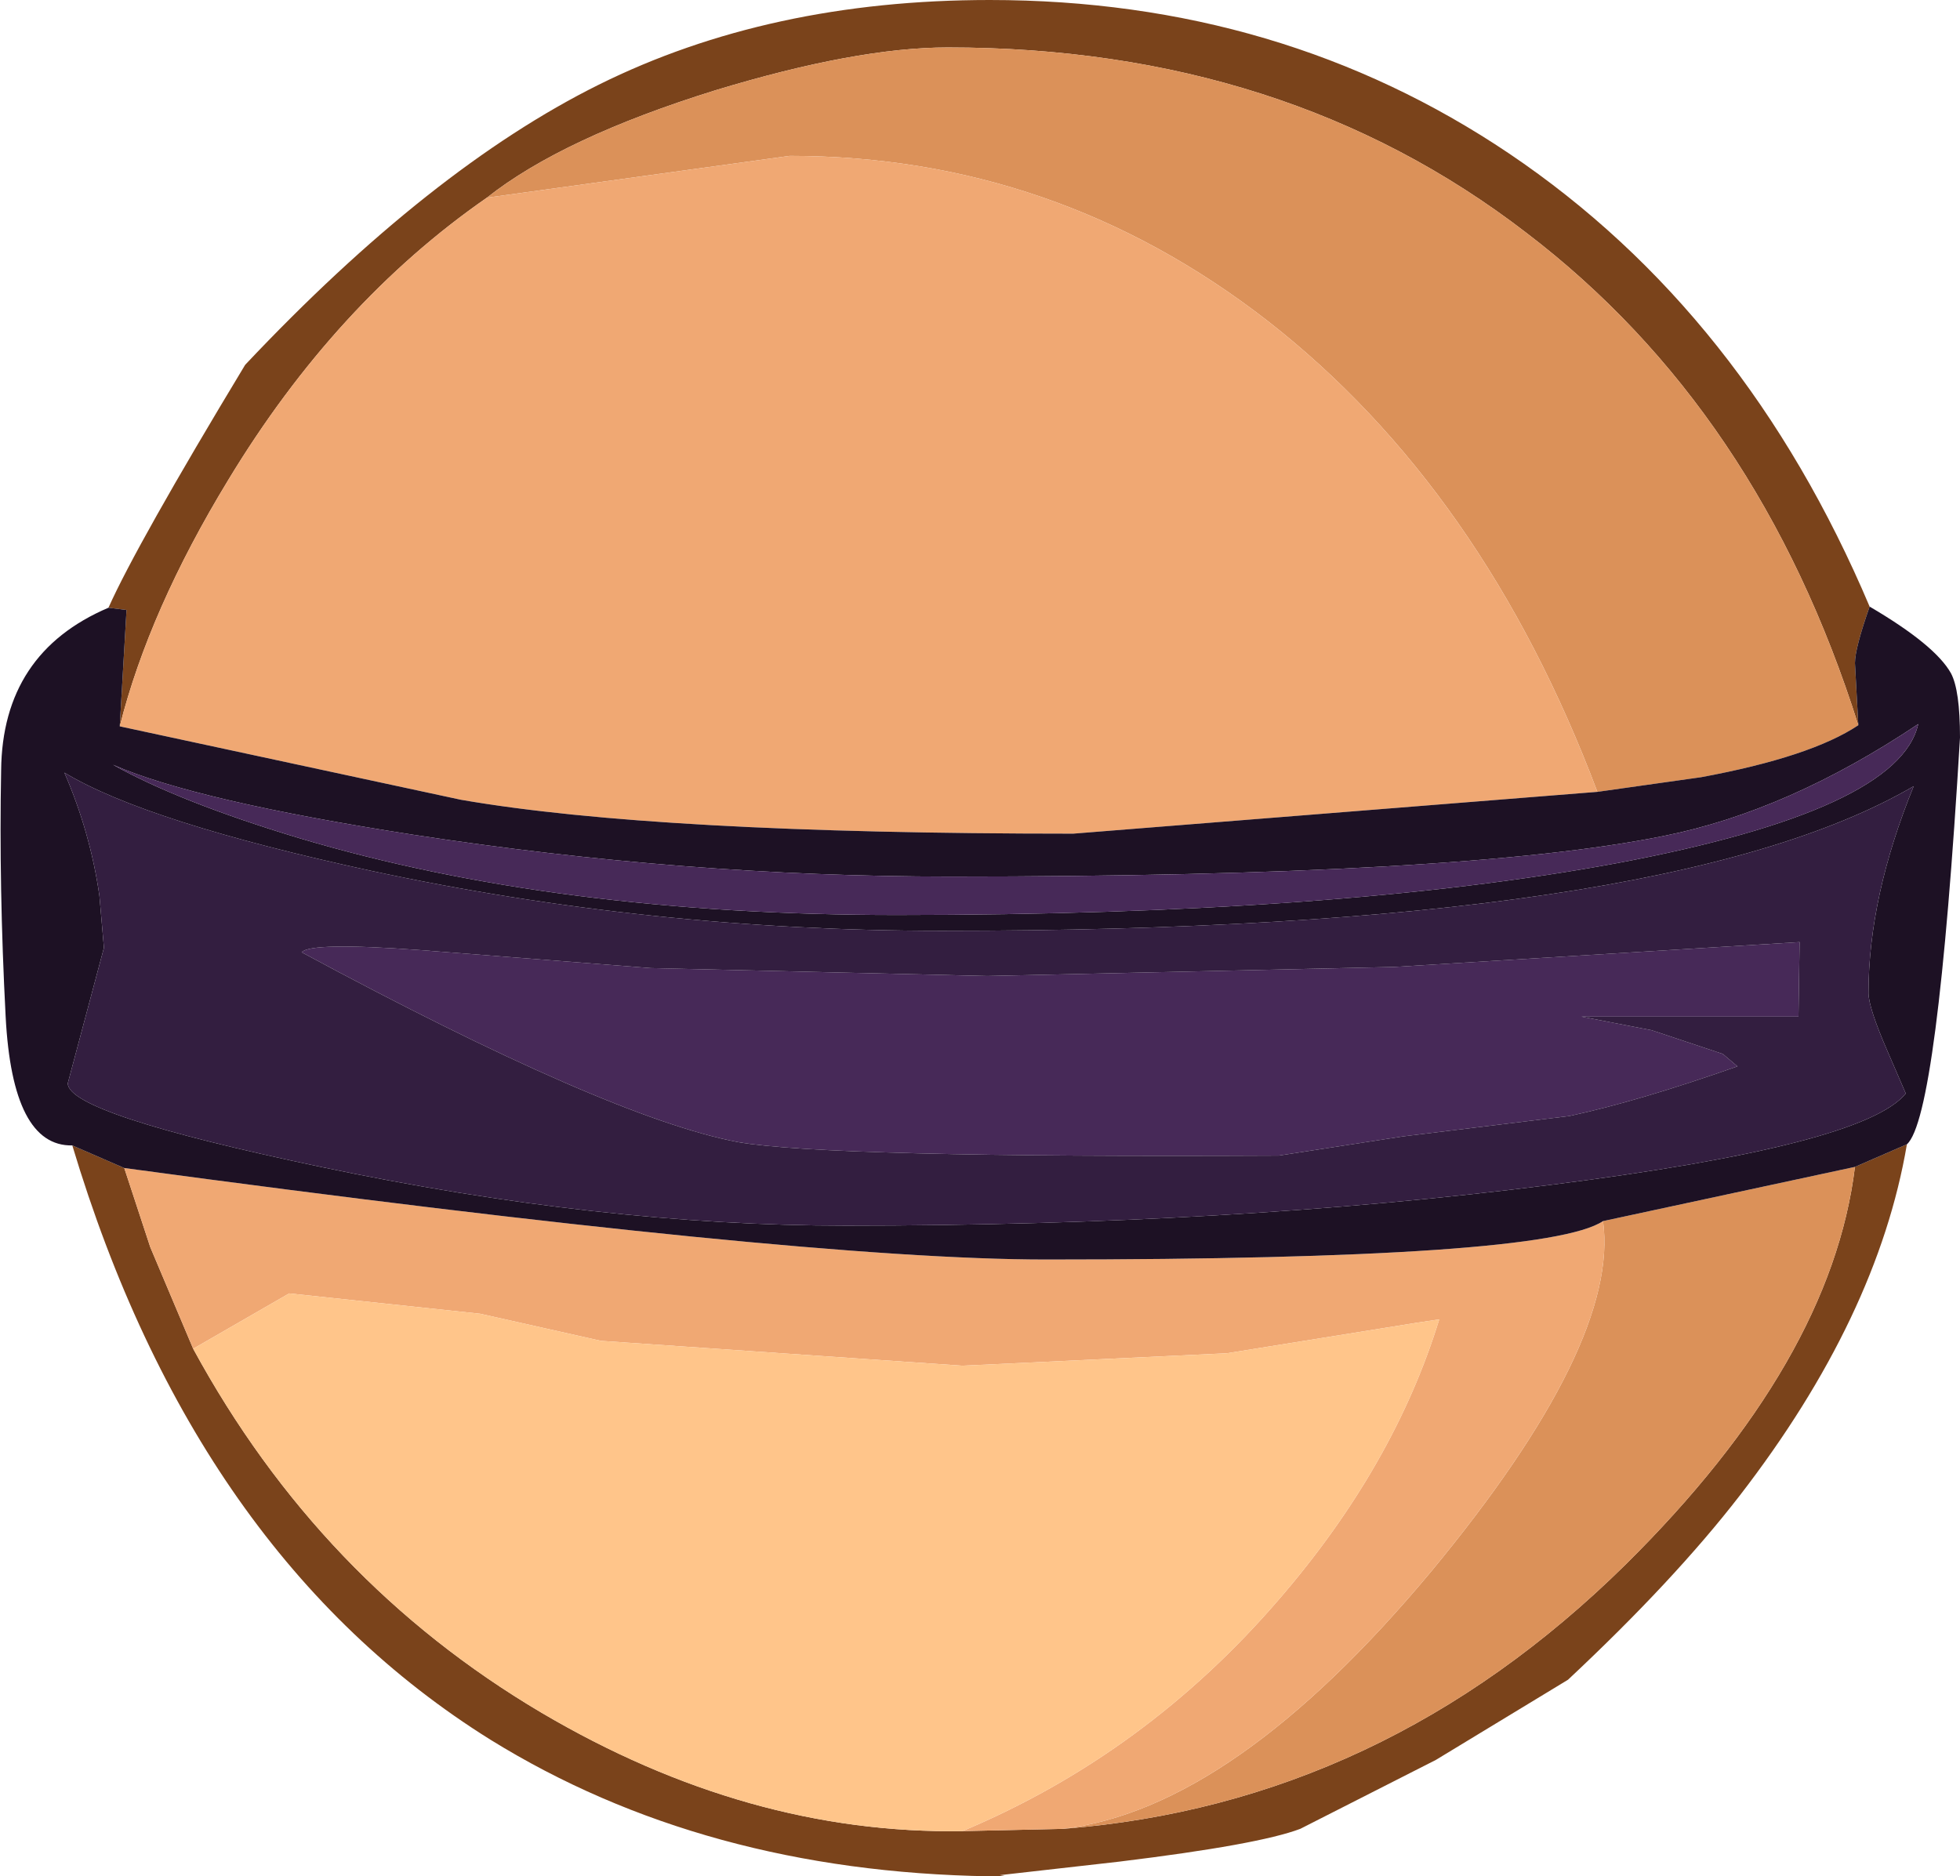 <?xml version="1.0" encoding="UTF-8" standalone="no"?>
<svg xmlns:ffdec="https://www.free-decompiler.com/flash" xmlns:xlink="http://www.w3.org/1999/xlink" ffdec:objectType="shape" height="83.05px" width="86.75px" xmlns="http://www.w3.org/2000/svg">
  <g transform="matrix(1.0, 0.0, 0.0, 1.0, 27.25, 65.0)">
    <path d="M-22.45 -38.1 Q-21.2 -40.9 -16.4 -48.85 -8.2 -57.55 -0.75 -61.25 6.8 -65.0 16.55 -65.0 29.45 -65.0 39.55 -58.2 50.0 -51.15 55.5 -38.15 54.85 -36.3 54.85 -35.65 L55.0 -32.9 Q50.6 -46.85 40.3 -54.7 29.65 -62.9 14.7 -62.9 10.65 -62.9 4.4 -61.0 -2.35 -58.9 -5.7 -56.25 -12.4 -51.6 -17.15 -43.75 -20.65 -38.0 -21.95 -32.85 L-21.65 -38.0 -22.45 -38.1 M57.15 -14.35 Q55.85 -6.7 49.75 1.2 46.85 4.95 42.15 9.35 L36.3 12.9 30.3 15.95 Q28.45 16.65 22.3 17.4 L17.0 18.0 17.3 18.05 16.55 18.05 Q3.9 17.85 -5.55 12.0 -18.6 3.85 -24.05 -14.3 L-21.75 -13.3 -20.6 -9.8 -18.7 -5.3 Q-13.1 5.0 -3.3 10.8 5.85 16.2 15.35 16.05 L19.8 15.95 Q33.95 14.85 44.7 4.25 53.8 -4.75 54.85 -13.35 L57.15 -14.35" fill="#7a431b" fill-rule="evenodd" stroke="none"/>
    <path d="M-5.7 -56.25 Q-2.35 -58.9 4.4 -61.0 10.65 -62.9 14.7 -62.9 29.65 -62.9 40.3 -54.7 50.6 -46.85 55.0 -32.9 52.9 -31.5 48.05 -30.6 L43.45 -29.95 Q38.4 -43.35 28.85 -50.8 19.45 -58.1 7.7 -58.1 L-5.7 -56.25 M19.8 15.95 Q27.35 15.05 36.1 4.55 44.45 -5.55 43.7 -10.95 L54.85 -13.35 Q53.8 -4.75 44.7 4.25 33.95 14.85 19.8 15.95" fill="#db9159" fill-rule="evenodd" stroke="none"/>
    <path d="M-21.95 -32.85 Q-20.65 -38.0 -17.15 -43.75 -12.4 -51.6 -5.7 -56.25 L7.7 -58.1 Q19.45 -58.1 28.85 -50.8 38.4 -43.35 43.45 -29.95 L20.25 -28.1 Q1.8 -28.1 -6.85 -29.6 L-21.95 -32.85 M15.35 16.05 Q23.45 12.65 29.35 5.8 34.45 -0.1 36.45 -6.6 L35.45 -6.45 27.05 -5.1 15.35 -4.55 -0.65 -5.65 -6.0 -6.85 -14.45 -7.75 -18.7 -5.3 -20.6 -9.8 -21.75 -13.3 Q8.15 -9.25 19.05 -9.25 41.15 -9.25 43.7 -10.95 44.45 -5.55 36.1 4.55 27.35 15.05 19.8 15.95 L15.35 16.05" fill="#f0a873" fill-rule="evenodd" stroke="none"/>
    <path d="M-18.7 -5.3 L-14.45 -7.75 -6.0 -6.85 -0.65 -5.65 15.35 -4.55 27.05 -5.1 35.45 -6.45 36.45 -6.6 Q34.45 -0.1 29.35 5.8 23.45 12.65 15.35 16.05 5.85 16.2 -3.3 10.8 -13.1 5.0 -18.7 -5.3" fill="#ffc58a" fill-rule="evenodd" stroke="none"/>
    <path d="M-22.45 -38.1 L-21.65 -38.0 -21.95 -32.85 -6.85 -29.6 Q1.8 -28.1 20.25 -28.1 L43.45 -29.95 48.05 -30.6 Q52.9 -31.5 55.0 -32.9 L54.85 -35.65 Q54.85 -36.3 55.5 -38.15 58.4 -36.45 59.1 -35.2 59.5 -34.45 59.5 -32.35 58.5 -15.55 57.15 -14.35 L54.85 -13.35 43.7 -10.95 Q41.15 -9.25 19.05 -9.25 8.15 -9.25 -21.75 -13.3 L-24.05 -14.3 Q-26.7 -14.25 -27.0 -20.0 -27.3 -25.75 -27.2 -30.9 -27.15 -36.1 -22.45 -38.1 M57.65 -32.95 Q51.9 -29.1 46.4 -28.0 37.55 -26.2 14.8 -26.2 3.1 -26.2 -8.95 -28.05 -18.6 -29.55 -22.25 -31.15 -19.3 -29.5 -14.0 -27.9 -2.6 -24.5 12.45 -24.5 31.95 -24.5 44.35 -26.8 56.8 -29.15 57.65 -32.95 M56.3 -18.45 Q55.45 -20.4 55.45 -21.05 55.45 -25.3 57.45 -30.2 46.5 -23.8 14.45 -23.8 1.55 -23.8 -10.8 -26.45 -20.75 -28.6 -24.4 -30.8 -23.25 -28.15 -22.85 -25.35 L-22.65 -23.05 -23.45 -20.05 -24.25 -17.05 Q-24.25 -15.7 -13.05 -13.35 -0.7 -10.75 10.2 -10.75 27.2 -10.75 41.35 -12.55 55.25 -14.3 57.1 -16.6 L56.3 -18.45" fill="#1d1124" fill-rule="evenodd" stroke="none"/>
    <path d="M16.45 -21.8 L34.45 -22.2 52.4 -23.3 52.35 -20.0 42.75 -20.0 45.85 -19.4 49.0 -18.35 49.65 -17.8 Q45.25 -16.25 42.2 -15.6 L34.85 -14.7 29.35 -13.85 Q9.35 -13.75 5.4 -14.45 -0.35 -15.55 -13.9 -22.85 -13.5 -23.3 -8.7 -22.95 L1.55 -22.15 16.45 -21.8 M57.65 -32.95 Q56.8 -29.15 44.35 -26.8 31.95 -24.5 12.45 -24.5 -2.6 -24.5 -14.0 -27.9 -19.3 -29.5 -22.25 -31.15 -18.6 -29.55 -8.95 -28.05 3.1 -26.2 14.8 -26.2 37.55 -26.2 46.4 -28.0 51.9 -29.1 57.65 -32.95" fill="#472958" fill-rule="evenodd" stroke="none"/>
    <path d="M16.45 -21.8 L1.55 -22.15 -8.7 -22.95 Q-13.5 -23.3 -13.9 -22.85 -0.35 -15.55 5.4 -14.45 9.35 -13.75 29.35 -13.85 L34.85 -14.7 42.2 -15.6 Q45.25 -16.25 49.65 -17.8 L49.0 -18.35 45.85 -19.4 42.75 -20.0 52.35 -20.0 52.4 -23.3 34.45 -22.2 16.45 -21.8 M56.3 -18.45 L57.1 -16.6 Q55.25 -14.3 41.35 -12.55 27.2 -10.75 10.2 -10.75 -0.7 -10.75 -13.05 -13.35 -24.25 -15.7 -24.25 -17.05 L-23.45 -20.05 -22.65 -23.05 -22.85 -25.35 Q-23.25 -28.15 -24.4 -30.8 -20.75 -28.6 -10.8 -26.45 1.55 -23.8 14.45 -23.8 46.5 -23.8 57.45 -30.2 55.45 -25.3 55.45 -21.05 55.45 -20.4 56.3 -18.45" fill="#331e40" fill-rule="evenodd" stroke="none"/>
  </g>
</svg>
